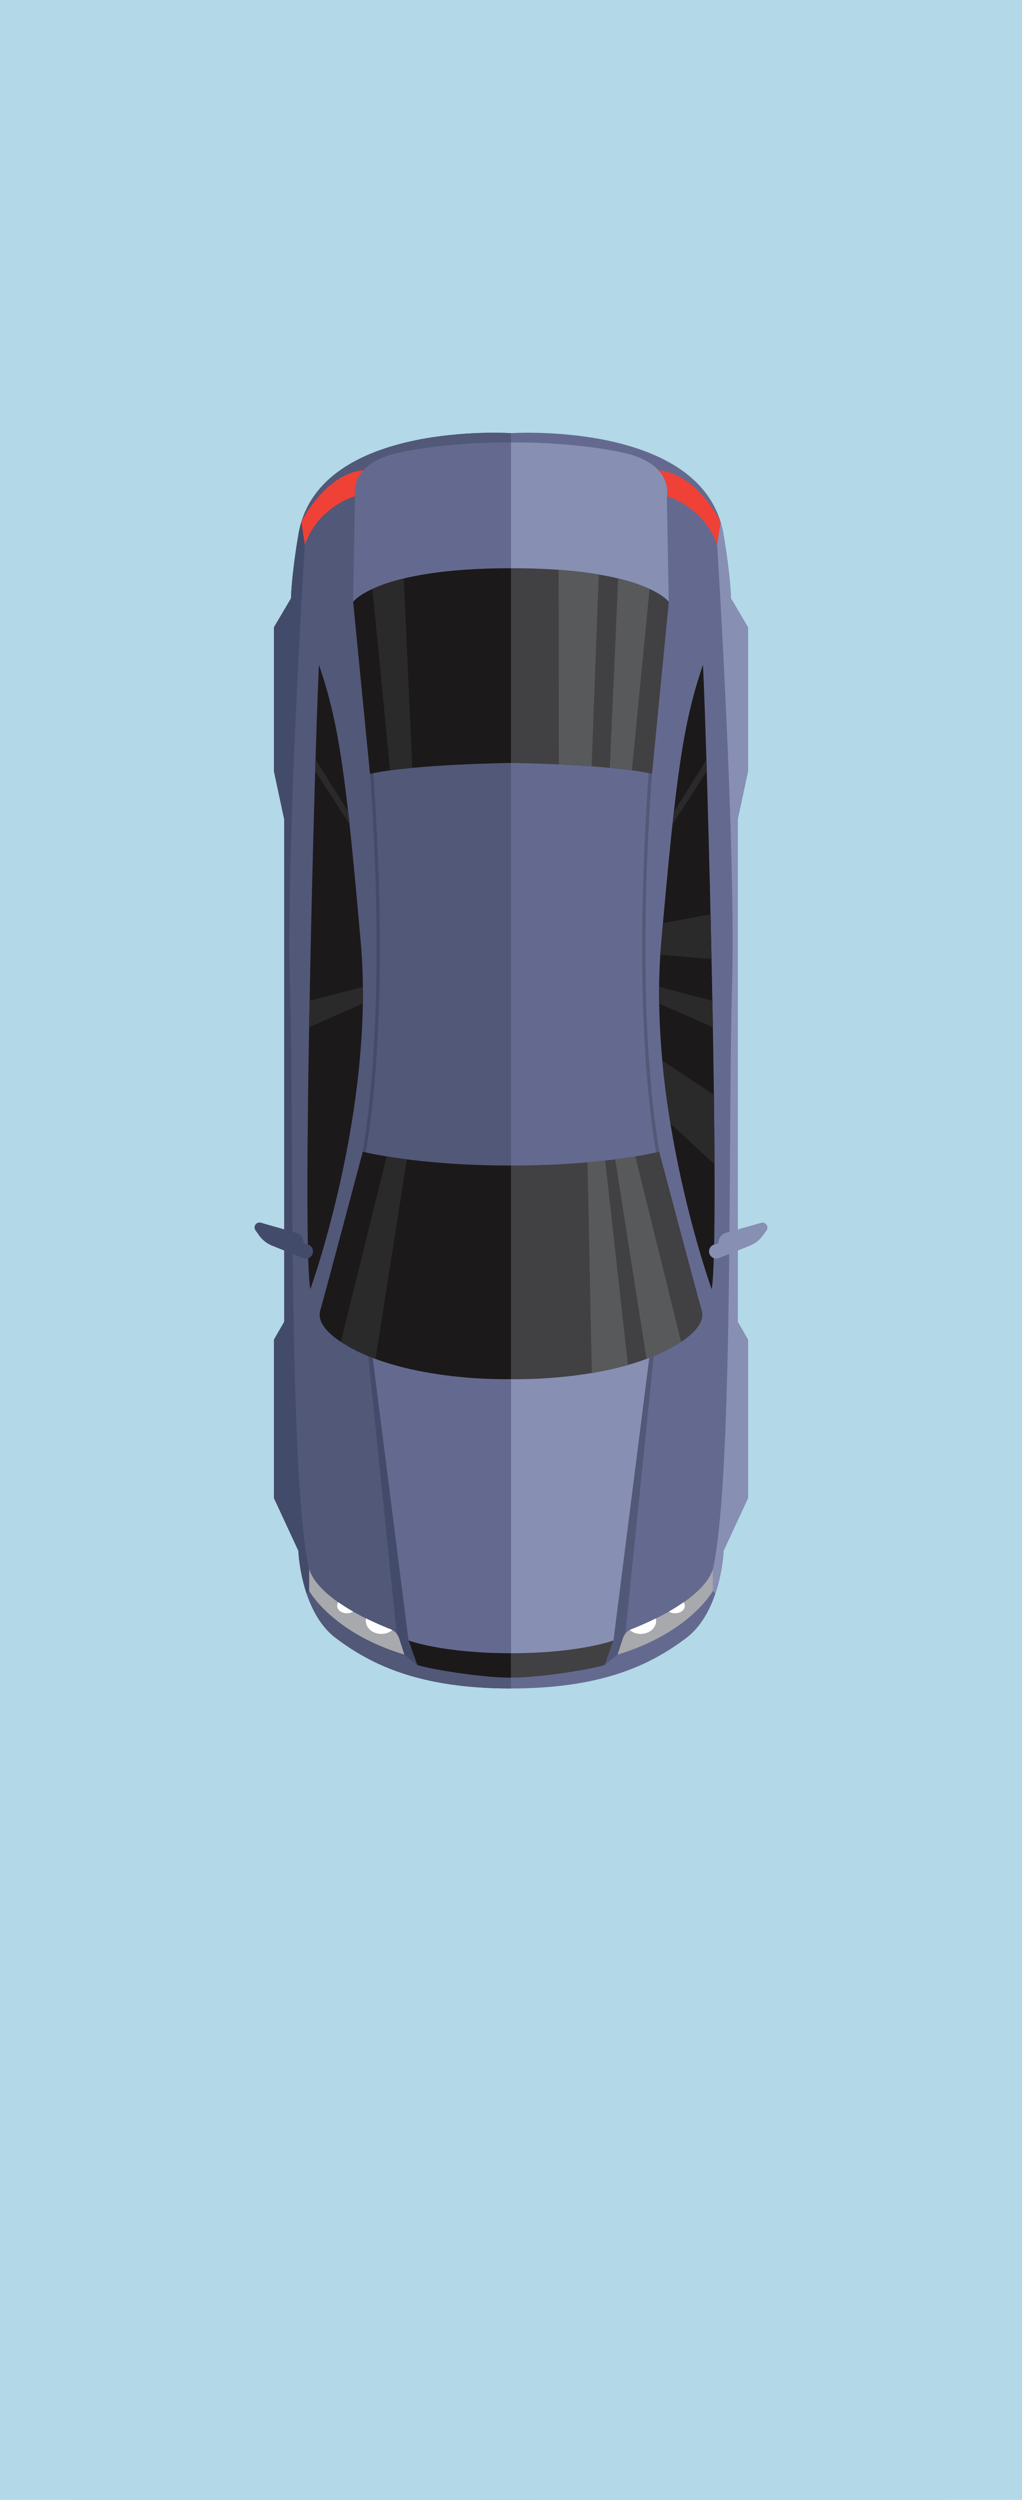 <svg xmlns="http://www.w3.org/2000/svg" viewBox="0 0 314.05 768"><defs><style>.cls-1{isolation:isolate;}.cls-2,.cls-3{fill:#b3d8e8;}.cls-2{mix-blend-mode:multiply;}.cls-4{fill:#646a8f;}.cls-5{fill:#525878;}.cls-6{fill:#878fb3;}.cls-7{fill:#1c191a;}.cls-8{fill:#ef4136;}.cls-9{fill:#414042;}.cls-10{fill:#a7a9ac;}.cls-11{fill:#2b2a2b;}.cls-12{fill:#434b6b;}.cls-13{fill:#58595b;}.cls-14{fill:#fff;}</style></defs><title>Car_road</title><g class="cls-1"><g id="Layer_2" data-name="Layer 2"><g id="Layer_4" data-name="Layer 4"><rect class="cls-2" width="314.05" height="768"/><rect class="cls-2" x="22.8" width="268.46" height="768"/><rect class="cls-3" x="147.13" width="19.78" height="71.8"/><rect class="cls-3" x="147.13" y="102.84" width="19.78" height="71.37"/><rect class="cls-3" x="147.13" y="205.25" width="19.78" height="71.37"/><rect class="cls-3" x="147.13" y="307.66" width="19.78" height="71.37"/><rect class="cls-3" x="147.13" y="410.07" width="19.78" height="71.37"/><rect class="cls-3" x="147.13" y="512.48" width="19.78" height="71.37"/><rect class="cls-3" x="147.13" y="614.89" width="19.78" height="71.37"/><rect class="cls-3" x="147.13" y="717.3" width="19.78" height="50.7"/><path class="cls-4" d="M84.19,411.57v48.66l7.5,16.17s.67,18.67,11.5,26.83,25.67,15.5,53.83,15.5,43-7.33,53.84-15.5,11.5-26.83,11.5-26.83l7.5-16.17V411.57l-3.17-5.5V251.73l3.17-14.83V192.73l-5.25-8.91s-.09-6.92-2.42-20.42C215.52,129.23,157,133.07,157,133.07s-58.5-3.84-65.16,30.33c-2.34,13.5-2.42,20.42-2.42,20.42l-5.25,8.91V236.9l3.17,14.83V406.07Z"/><path class="cls-5" d="M157,518.73V133.07s-58.5-3.84-65.16,30.33c-2.34,13.5-2.42,20.42-2.42,20.42l-5.25,8.91V236.9l3.17,14.83V406.07l-3.17,5.5v48.66l7.5,16.17s.67,18.67,11.5,26.83S128.86,518.73,157,518.73Z"/><polygon class="cls-6" points="157.03 511.86 188.53 506.54 201.63 408.87 157.03 416.74 157.03 511.86"/><polygon class="cls-4" points="157.03 511.86 125.53 506.54 112.42 408.87 157.03 416.74 157.03 511.86"/><path class="cls-7" d="M218.69,396.07s-20-55.25-15.5-106.5,6.67-67.34,12.83-85.34C217.36,231.23,221.36,381.4,218.69,396.07Z"/><path class="cls-6" d="M157,174.57c41.17,0,48.5,10.33,48.5,10.33l-.58-32.46s2.38-10.12-14-13.5-33.92-3-33.92-3Z"/><path class="cls-8" d="M204.94,152.44s11.46,3.18,15.42,15l1.09-7s-7-14.79-19.17-16h0A9.38,9.38,0,0,1,204.94,152.44Z"/><path class="cls-9" d="M185.86,511.48l2.66-7.5S178,507.9,157,507.9v7.5C167,515.4,183.36,512.48,185.86,511.48Z"/><path class="cls-10" d="M189.77,508.32l1.63-5.05a4.26,4.26,0,0,1,2.5-2.66c5.63-2.19,22.17-9.34,25.17-18.54v6.66S212,501.63,189.77,508.32Z"/><path class="cls-5" d="M189.77,508.32l1.63-5.05a4.24,4.24,0,0,1,.76-1.36v0l8.73-85.27-1.38.55-11,86.81-2.66,7.5Z"/><path class="cls-11" d="M219.06,315.57c-.05-2.69-.1-5.38-.15-8.09l-16.36-4.31c0,1.72,0,3.43,0,5.15Z"/><path class="cls-11" d="M217.08,233.41l-10,16c-.14,1.24-.28,2.5-.42,3.8l10.54-16.3C217.15,235.73,217.11,234.56,217.08,233.41Z"/><path class="cls-6" d="M229.86,460.23V411.57l-3.17-5.5V251.73l3.17-14.83V192.73l-5.25-8.91s-.09-6.92-2.42-20.42a30.17,30.17,0,0,0-.74-3l-1.09,7s5.83,91.63,4.58,135.77.5,149.9-5.87,178.9v6.66l.75.83a52.21,52.21,0,0,0,2.54-13.16Z"/><path class="cls-6" d="M220.93,386.49l9.42-3.76a9.24,9.24,0,0,0,4.09-3.19l1.09-1.5a1.52,1.52,0,0,0-1.65-2.36l-10.82,3.05a3.07,3.07,0,0,0-2.17,2.32l-.2.93-1.21.36a2.13,2.13,0,0,0-1.3,1l0,0A2.21,2.21,0,0,0,220.93,386.49Z"/><path class="cls-7" d="M95.36,396.07s20-55.25,15.5-106.5S104.19,222.23,98,204.23C96.69,231.23,92.69,381.4,95.36,396.07Z"/><path class="cls-4" d="M157,174.57c-41.16,0-48.49,10.33-48.5,10.33l.59-32.46s-2.38-10.12,14-13.5,33.91-3,33.91-3Z"/><path class="cls-8" d="M109.11,152.44s-11.46,3.18-15.42,15l-1.09-7s7-14.79,19.17-16h0A9.38,9.38,0,0,0,109.11,152.44Z"/><path class="cls-7" d="M128.19,511.48l-2.67-7.5S136,507.9,157,507.9v7.5C147,515.4,130.69,512.48,128.19,511.48Z"/><path class="cls-10" d="M124.27,508.32l-1.62-5.05a4.26,4.26,0,0,0-2.5-2.66C114.52,498.42,98,491.27,95,482.07v6.66S102.07,501.63,124.27,508.32Z"/><path class="cls-12" d="M124.27,508.32l-1.62-5.05a4.24,4.24,0,0,0-.76-1.36v0l-8.73-85.27,1.38.55,11,86.81,2.67,7.5Z"/><path class="cls-11" d="M95,315.57c.05-2.69.1-5.38.15-8.09l16.36-4.31c0,1.72,0,3.43,0,5.15Z"/><path class="cls-11" d="M97,233.41l10,16c.14,1.24.28,2.5.42,3.8l-10.55-16.3C96.9,235.73,96.94,234.56,97,233.41Z"/><path class="cls-12" d="M84.19,460.23V411.57l3.17-5.5V251.73L84.19,236.9V192.73l5.25-8.91s.08-6.92,2.42-20.42a30.17,30.17,0,0,1,.74-3l1.09,7S87.86,259,89.11,303.17s-.5,149.9,5.87,178.9v6.66l-.75.83a52.21,52.21,0,0,1-2.54-13.16Z"/><path class="cls-12" d="M93.12,386.49l-9.42-3.76a9.24,9.24,0,0,1-4.09-3.19L78.52,378a1.52,1.52,0,0,1,1.65-2.36L91,378.73a3.07,3.07,0,0,1,2.17,2.32l.2.93,1.21.36a2.13,2.13,0,0,1,1.3,1l0,0A2.21,2.21,0,0,1,93.12,386.49Z"/><path class="cls-5" d="M199.65,233.13l1,.07c-6.84,91.48,3.6,128.48,3.7,128.84l-1,.28C203.28,362,192.78,324.83,199.65,233.13Z"/><path class="cls-12" d="M114.4,233.13l-1,.07c6.84,91.48-3.6,128.48-3.7,128.84l1,.28C110.77,362,121.27,324.83,114.4,233.13Z"/><path class="cls-9" d="M202.57,353.82s-16.34,4.25-45.55,4.25v65.62s35,1.13,53.8-12.5c4.75-3.62,5.5-6.5,4.75-8.87S202.57,353.82,202.57,353.82Z"/><path class="cls-9" d="M200.36,237.73l5.16-52.83s-7.33-10.33-48.5-10.33V234.4S186.69,234.73,200.36,237.73Z"/><path class="cls-7" d="M111.48,353.82s16.34,4.25,45.54,4.25v65.62s-35,1.13-53.79-12.5c-4.75-3.62-5.5-6.5-4.75-8.87S111.48,353.82,111.48,353.82Z"/><path class="cls-7" d="M113.69,237.73l-5.17-52.83s7.34-10.33,48.5-10.33V234.4S127.36,234.73,113.69,237.73Z"/><path class="cls-13" d="M195.23,355.26c-1.76.29-3.83.6-6.19.91l9.62,61.32a53.25,53.25,0,0,0,10.64-5.26Z"/><path class="cls-13" d="M181.86,421.81a102.24,102.24,0,0,0,11.1-2.47l-7-62.81c-1.69.19-3.49.37-5.42.54Z"/><path class="cls-13" d="M199.6,180.93a52.19,52.19,0,0,0-9.63-3.21l-2.6,58.18c2.37.23,4.66.48,6.81.77Z"/><path class="cls-11" d="M114.45,180.93a52.31,52.31,0,0,1,9.62-3.21l2.61,58.18c-2.37.23-4.66.48-6.81.77Z"/><path class="cls-13" d="M171.71,234.85c3.18.15,6.63.34,10.09.59L184,176.51c-3.53-.6-7.62-1.1-12.33-1.44Z"/><path class="cls-11" d="M203.72,283.61c-.17,1.93-.35,3.91-.53,6-.11,1.24-.2,2.48-.28,3.72l15.74,1.32c-.1-4.62-.2-9.22-.3-13.77Z"/><path class="cls-11" d="M219.37,336.34l-15.85-10.52c.62,6.66,1.48,13.14,2.49,19.31l13.56,12.61C219.54,351.1,219.47,343.9,219.37,336.34Z"/><path class="cls-14" d="M193.53,500.81a5.25,5.25,0,0,0,3.34,1.15c2.63,0,4.75-1.78,4.75-4a3.16,3.16,0,0,0-.09-.76c-3.1,1.54-5.89,2.69-7.63,3.37A3.35,3.35,0,0,0,193.53,500.81Z"/><path class="cls-14" d="M207.44,495.62c1.67,0,3-1,3-2.33a1.87,1.87,0,0,0-.35-1.06c-1.47,1-3,2-4.55,2.87A3.54,3.54,0,0,0,207.44,495.62Z"/><path class="cls-14" d="M120.52,500.81a5.26,5.26,0,0,1-3.35,1.15c-2.62,0-4.75-1.78-4.75-4a3.17,3.17,0,0,1,.1-.76c3.1,1.54,5.89,2.69,7.63,3.37A3.35,3.35,0,0,1,120.52,500.81Z"/><path class="cls-14" d="M106.61,495.62c-1.67,0-3-1-3-2.33a1.87,1.87,0,0,1,.35-1.06c1.47,1,3,2,4.55,2.87A3.54,3.54,0,0,1,106.61,495.62Z"/><path class="cls-11" d="M118.82,355.26c1.76.29,3.83.6,6.19.91l-9.62,61.32a53.25,53.25,0,0,1-10.64-5.26Z"/></g></g></g></svg>